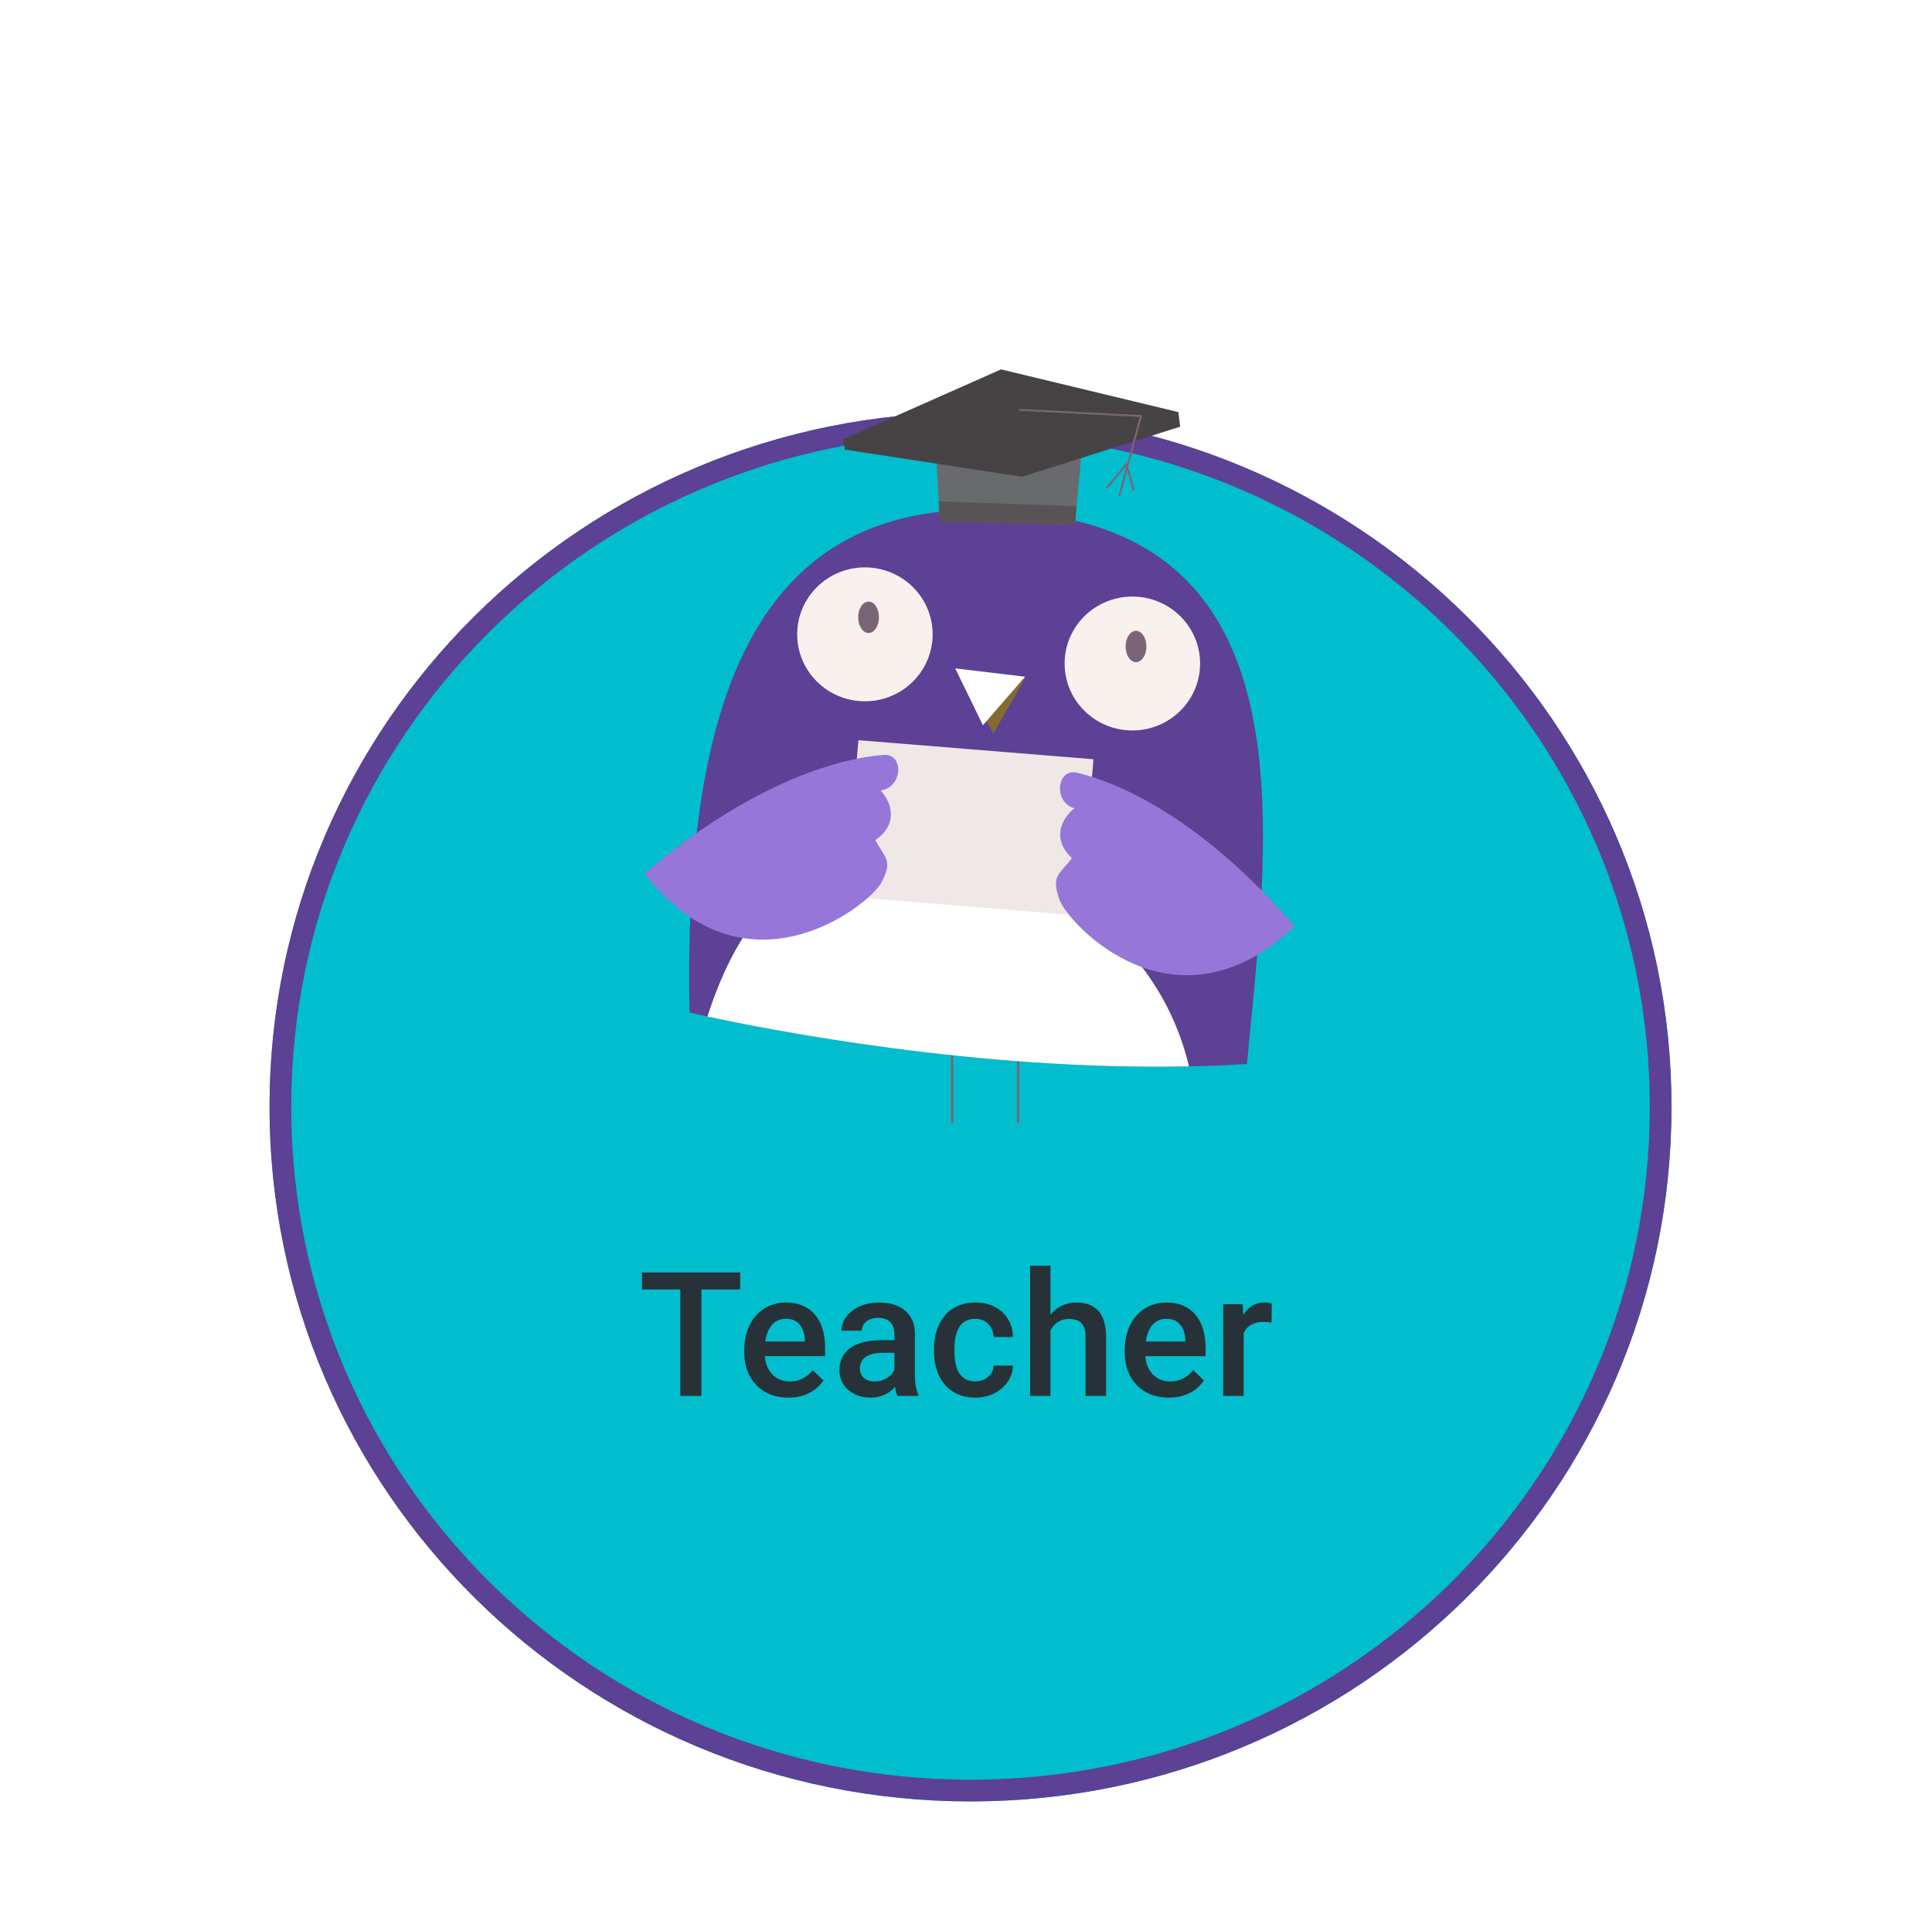 <svg width="178" height="176" viewBox="0 0 178 176" fill="none" xmlns="http://www.w3.org/2000/svg">
<g filter="url(#filter0_ddd_1171_34351)">
<path d="M89.416 151C125.085 151 154 122.346 154 87C154 51.654 125.085 23 89.416 23C53.747 23 24.832 51.654 24.832 87C24.832 122.346 53.747 151 89.416 151Z" fill="#00BECE"/>
<path d="M153 87C153 121.785 124.541 150 89.416 150C54.291 150 25.832 121.785 25.832 87C25.832 52.215 54.291 24 89.416 24C124.541 24 153 52.215 153 87Z" stroke="#5C4195" stroke-width="2"/>
</g>
<path d="M93.919 96.685H93.693V103.486H93.919V96.685Z" fill="#7A6576"/>
<path d="M87.843 96.685H87.617V103.486H87.843V96.685Z" fill="#7A6576"/>
<path d="M114.886 98.045C116.805 77.638 120.804 50.905 96.165 47.425C71.526 43.943 62.887 60.87 63.527 93.299C63.527 93.299 89.927 99.627 114.886 98.045Z" fill="#5C4195"/>
<path d="M98.086 61.142C98.086 57.736 100.879 54.974 104.327 54.974C107.774 54.974 110.568 57.736 110.568 61.142C110.568 64.548 107.774 67.312 104.327 67.312C100.879 67.312 98.086 64.55 98.086 61.142Z" fill="#F9F1EE"/>
<path d="M103.705 59.572C103.705 60.373 104.133 61.019 104.663 61.019C105.193 61.019 105.622 60.373 105.622 59.572C105.622 58.772 105.193 58.128 104.663 58.128C104.133 58.128 103.705 58.774 103.705 59.572Z" fill="#7A6576"/>
<path d="M73.447 58.453C73.447 55.047 76.241 52.285 79.686 52.285C83.131 52.285 85.927 55.047 85.927 58.453C85.927 61.86 83.133 64.624 79.686 64.624C76.239 64.624 73.447 61.862 73.447 58.453Z" fill="#F9F1EE"/>
<path d="M79.066 56.882C79.066 57.682 79.493 58.328 80.022 58.328C80.552 58.328 80.981 57.682 80.981 56.882C80.981 56.081 80.552 55.437 80.022 55.437C79.493 55.437 79.066 56.084 79.066 56.882Z" fill="#7A6576"/>
<path d="M109.541 98.266C89.991 98.678 70.783 94.886 65.174 93.671C69.841 79.353 77.378 78.561 88.273 79.605C98.254 80.559 107.106 87.917 109.543 98.266H109.541Z" fill="white"/>
<path d="M94.462 62.441L91.54 67.573L88.027 61.701L94.462 62.441Z" fill="#846C30"/>
<path d="M94.438 62.359L90.56 66.831L88.006 61.592L94.438 62.359Z" fill="white"/>
<path d="M79.084 68.207L77.889 82.613L99.549 84.37L100.744 69.964L79.084 68.207Z" fill="#EFE8E6"/>
<path d="M119.278 85.369C111.218 75.98 103.665 72.215 99.108 71.18C97.354 70.91 97.047 73.915 98.988 74.486C97.721 75.48 96.914 77.375 98.758 79.072C97.622 80.61 96.815 80.639 97.6 82.879C98.395 85.151 108.248 95.782 119.276 85.372L119.278 85.369Z" fill="#9677D9"/>
<path d="M59.385 80.492C68.818 72.449 76.87 69.883 81.532 69.56C83.307 69.562 83.14 72.578 81.133 72.843C82.231 74.02 82.73 76.016 80.644 77.409C81.525 79.101 82.317 79.255 81.192 81.348C80.051 83.47 68.651 92.467 59.385 80.492Z" fill="#9677D9"/>
<path d="M86.587 48.054L86.259 41.971L99.712 40.974L99.03 48.353L86.587 48.054Z" fill="#696A6E"/>
<path d="M77.696 40.483L92.231 34.038L108.568 37.975L108.729 39.32L94.163 43.935L77.835 41.433L77.696 40.483Z" fill="#474344"/>
<path d="M86.588 48.054L99.031 48.353L99.19 46.646L86.487 46.196L86.588 48.054Z" fill="#585455"/>
<path d="M104.558 45.19L103.937 43.045L105.235 38.255L93.903 37.676L93.894 37.853L105.005 38.42L103.841 42.715L103.804 42.589L101.881 44.94L102.02 45.052L103.726 42.965L103.751 43.047L103.024 45.73L103.197 45.775L103.846 43.379L104.385 45.238L104.558 45.19Z" fill="#7A6576"/>
<path d="M64.626 117.261V128.636H62.681V117.261H64.626ZM68.196 117.261V118.824H59.142V117.261H68.196ZM72.635 128.792C72.01 128.792 71.445 128.691 70.94 128.488C70.44 128.279 70.013 127.99 69.659 127.621C69.31 127.251 69.042 126.816 68.854 126.316C68.667 125.816 68.573 125.277 68.573 124.699V124.386C68.573 123.725 68.669 123.126 68.862 122.589C69.055 122.053 69.323 121.595 69.667 121.214C70.01 120.829 70.417 120.535 70.885 120.332C71.354 120.128 71.862 120.027 72.409 120.027C73.013 120.027 73.542 120.128 73.995 120.332C74.448 120.535 74.823 120.821 75.12 121.191C75.422 121.556 75.646 121.99 75.792 122.496C75.943 123.001 76.018 123.558 76.018 124.167V124.972H69.487V123.621H74.159V123.472C74.148 123.134 74.081 122.816 73.956 122.519C73.836 122.222 73.651 121.983 73.401 121.8C73.151 121.618 72.818 121.527 72.401 121.527C72.088 121.527 71.81 121.595 71.565 121.73C71.326 121.86 71.125 122.05 70.963 122.3C70.802 122.55 70.677 122.852 70.588 123.207C70.505 123.556 70.463 123.949 70.463 124.386V124.699C70.463 125.069 70.513 125.412 70.612 125.73C70.716 126.042 70.867 126.316 71.065 126.55C71.263 126.785 71.503 126.97 71.784 127.105C72.065 127.235 72.385 127.3 72.745 127.3C73.198 127.3 73.602 127.209 73.956 127.027C74.31 126.845 74.617 126.587 74.878 126.253L75.87 127.214C75.688 127.48 75.451 127.735 75.159 127.98C74.867 128.22 74.51 128.415 74.088 128.566C73.672 128.717 73.188 128.792 72.635 128.792ZM82.403 126.941V122.91C82.403 122.608 82.348 122.347 82.239 122.128C82.129 121.91 81.963 121.74 81.739 121.621C81.52 121.501 81.244 121.441 80.91 121.441C80.603 121.441 80.338 121.493 80.114 121.597C79.89 121.701 79.715 121.842 79.59 122.019C79.465 122.196 79.403 122.397 79.403 122.621H77.528C77.528 122.287 77.608 121.964 77.77 121.652C77.931 121.339 78.166 121.061 78.473 120.816C78.78 120.571 79.147 120.378 79.575 120.238C80.001 120.097 80.481 120.027 81.012 120.027C81.647 120.027 82.21 120.134 82.7 120.347C83.194 120.561 83.582 120.884 83.864 121.316C84.15 121.743 84.293 122.279 84.293 122.925V126.683C84.293 127.069 84.319 127.415 84.371 127.722C84.429 128.024 84.509 128.287 84.614 128.511V128.636H82.684C82.595 128.433 82.525 128.175 82.473 127.863C82.426 127.545 82.403 127.238 82.403 126.941ZM82.676 123.496L82.692 124.66H81.34C80.991 124.66 80.684 124.694 80.418 124.761C80.153 124.824 79.931 124.917 79.754 125.042C79.577 125.167 79.444 125.319 79.356 125.496C79.267 125.673 79.223 125.873 79.223 126.097C79.223 126.321 79.275 126.527 79.379 126.714C79.483 126.897 79.634 127.04 79.832 127.144C80.035 127.248 80.28 127.3 80.567 127.3C80.952 127.3 81.288 127.222 81.575 127.066C81.866 126.904 82.095 126.709 82.262 126.48C82.429 126.246 82.517 126.024 82.528 125.816L83.137 126.652C83.075 126.865 82.968 127.095 82.817 127.339C82.666 127.584 82.468 127.819 82.223 128.042C81.983 128.261 81.694 128.441 81.356 128.582C81.022 128.722 80.637 128.792 80.2 128.792C79.647 128.792 79.155 128.683 78.723 128.464C78.291 128.24 77.952 127.941 77.707 127.566C77.463 127.186 77.34 126.756 77.34 126.277C77.34 125.829 77.423 125.433 77.59 125.089C77.762 124.74 78.012 124.449 78.34 124.214C78.673 123.98 79.08 123.803 79.559 123.683C80.038 123.558 80.585 123.496 81.2 123.496H82.676ZM89.865 127.292C90.172 127.292 90.448 127.233 90.693 127.113C90.943 126.988 91.144 126.816 91.295 126.597C91.451 126.378 91.537 126.126 91.553 125.839H93.326C93.316 126.386 93.154 126.884 92.842 127.332C92.529 127.779 92.115 128.136 91.6 128.402C91.084 128.662 90.513 128.792 89.888 128.792C89.243 128.792 88.68 128.683 88.201 128.464C87.722 128.24 87.323 127.933 87.006 127.542C86.688 127.152 86.448 126.701 86.287 126.191C86.131 125.681 86.053 125.134 86.053 124.55V124.277C86.053 123.694 86.131 123.147 86.287 122.636C86.448 122.121 86.688 121.667 87.006 121.277C87.323 120.886 87.722 120.582 88.201 120.363C88.68 120.139 89.24 120.027 89.881 120.027C90.558 120.027 91.151 120.162 91.662 120.433C92.172 120.699 92.573 121.071 92.865 121.55C93.162 122.024 93.316 122.576 93.326 123.207H91.553C91.537 122.894 91.459 122.613 91.318 122.363C91.183 122.108 90.99 121.904 90.74 121.753C90.495 121.602 90.201 121.527 89.857 121.527C89.477 121.527 89.162 121.605 88.912 121.761C88.662 121.912 88.467 122.121 88.326 122.386C88.185 122.647 88.084 122.941 88.021 123.269C87.964 123.592 87.935 123.928 87.935 124.277V124.55C87.935 124.899 87.964 125.238 88.021 125.566C88.079 125.894 88.178 126.188 88.318 126.449C88.464 126.704 88.662 126.91 88.912 127.066C89.162 127.217 89.48 127.292 89.865 127.292ZM96.781 116.636V128.636H94.906V116.636H96.781ZM96.453 124.097L95.843 124.089C95.848 123.506 95.929 122.967 96.085 122.472C96.247 121.977 96.471 121.548 96.757 121.183C97.049 120.813 97.398 120.529 97.804 120.332C98.21 120.128 98.661 120.027 99.156 120.027C99.572 120.027 99.947 120.084 100.281 120.199C100.619 120.313 100.911 120.498 101.156 120.753C101.4 121.003 101.585 121.332 101.71 121.738C101.841 122.139 101.906 122.628 101.906 123.207V128.636H100.015V123.191C100.015 122.785 99.955 122.462 99.835 122.222C99.721 121.983 99.552 121.811 99.328 121.707C99.104 121.597 98.83 121.542 98.507 121.542C98.169 121.542 97.869 121.61 97.609 121.746C97.354 121.881 97.14 122.066 96.968 122.3C96.796 122.535 96.666 122.806 96.578 123.113C96.494 123.42 96.453 123.748 96.453 124.097ZM107.689 128.792C107.064 128.792 106.498 128.691 105.993 128.488C105.493 128.279 105.066 127.99 104.712 127.621C104.363 127.251 104.095 126.816 103.907 126.316C103.72 125.816 103.626 125.277 103.626 124.699V124.386C103.626 123.725 103.722 123.126 103.915 122.589C104.108 122.053 104.376 121.595 104.72 121.214C105.064 120.829 105.47 120.535 105.939 120.332C106.407 120.128 106.915 120.027 107.462 120.027C108.066 120.027 108.595 120.128 109.048 120.332C109.501 120.535 109.876 120.821 110.173 121.191C110.475 121.556 110.699 121.99 110.845 122.496C110.996 123.001 111.071 123.558 111.071 124.167V124.972H104.54V123.621H109.212V123.472C109.202 123.134 109.134 122.816 109.009 122.519C108.889 122.222 108.704 121.983 108.454 121.8C108.204 121.618 107.871 121.527 107.454 121.527C107.142 121.527 106.863 121.595 106.618 121.73C106.379 121.86 106.178 122.05 106.017 122.3C105.855 122.55 105.73 122.852 105.642 123.207C105.558 123.556 105.517 123.949 105.517 124.386V124.699C105.517 125.069 105.566 125.412 105.665 125.73C105.769 126.042 105.92 126.316 106.118 126.55C106.316 126.785 106.556 126.97 106.837 127.105C107.118 127.235 107.439 127.3 107.798 127.3C108.251 127.3 108.655 127.209 109.009 127.027C109.363 126.845 109.67 126.587 109.931 126.253L110.923 127.214C110.741 127.48 110.504 127.735 110.212 127.98C109.92 128.22 109.564 128.415 109.142 128.566C108.725 128.717 108.241 128.792 107.689 128.792ZM114.581 121.792V128.636H112.698V120.183H114.495L114.581 121.792ZM117.167 120.128L117.151 121.878C117.036 121.858 116.911 121.842 116.776 121.832C116.646 121.821 116.516 121.816 116.385 121.816C116.062 121.816 115.779 121.863 115.534 121.957C115.289 122.045 115.083 122.175 114.917 122.347C114.755 122.514 114.63 122.717 114.542 122.957C114.453 123.196 114.401 123.464 114.385 123.761L113.956 123.792C113.956 123.261 114.008 122.769 114.112 122.316C114.216 121.863 114.372 121.464 114.581 121.121C114.794 120.777 115.06 120.509 115.378 120.316C115.7 120.123 116.073 120.027 116.495 120.027C116.609 120.027 116.732 120.037 116.862 120.058C116.997 120.079 117.099 120.102 117.167 120.128Z" fill="#263238"/>
<defs>
<filter id="filter0_ddd_1171_34351" x="0.832" y="0" width="177.168" height="176" filterUnits="userSpaceOnUse" color-interpolation-filters="sRGB">
<feFlood flood-opacity="0" result="BackgroundImageFix"/>
<feColorMatrix in="SourceAlpha" type="matrix" values="0 0 0 0 0 0 0 0 0 0 0 0 0 0 0 0 0 0 127 0" result="hardAlpha"/>
<feOffset dy="1"/>
<feGaussianBlur stdDeviation="12"/>
<feColorMatrix type="matrix" values="0 0 0 0 0 0 0 0 0 0 0 0 0 0 0 0 0 0 0.12 0"/>
<feBlend mode="normal" in2="BackgroundImageFix" result="effect1_dropShadow_1171_34351"/>
<feColorMatrix in="SourceAlpha" type="matrix" values="0 0 0 0 0 0 0 0 0 0 0 0 0 0 0 0 0 0 127 0" result="hardAlpha"/>
<feOffset dy="8"/>
<feGaussianBlur stdDeviation="8"/>
<feColorMatrix type="matrix" values="0 0 0 0 0 0 0 0 0 0 0 0 0 0 0 0 0 0 0.12 0"/>
<feBlend mode="normal" in2="effect1_dropShadow_1171_34351" result="effect2_dropShadow_1171_34351"/>
<feColorMatrix in="SourceAlpha" type="matrix" values="0 0 0 0 0 0 0 0 0 0 0 0 0 0 0 0 0 0 127 0" result="hardAlpha"/>
<feOffset dy="6"/>
<feGaussianBlur stdDeviation="6"/>
<feColorMatrix type="matrix" values="0 0 0 0 0 0 0 0 0 0 0 0 0 0 0 0 0 0 0.12 0"/>
<feBlend mode="normal" in2="effect2_dropShadow_1171_34351" result="effect3_dropShadow_1171_34351"/>
<feBlend mode="normal" in="SourceGraphic" in2="effect3_dropShadow_1171_34351" result="shape"/>
</filter>
</defs>
</svg>
